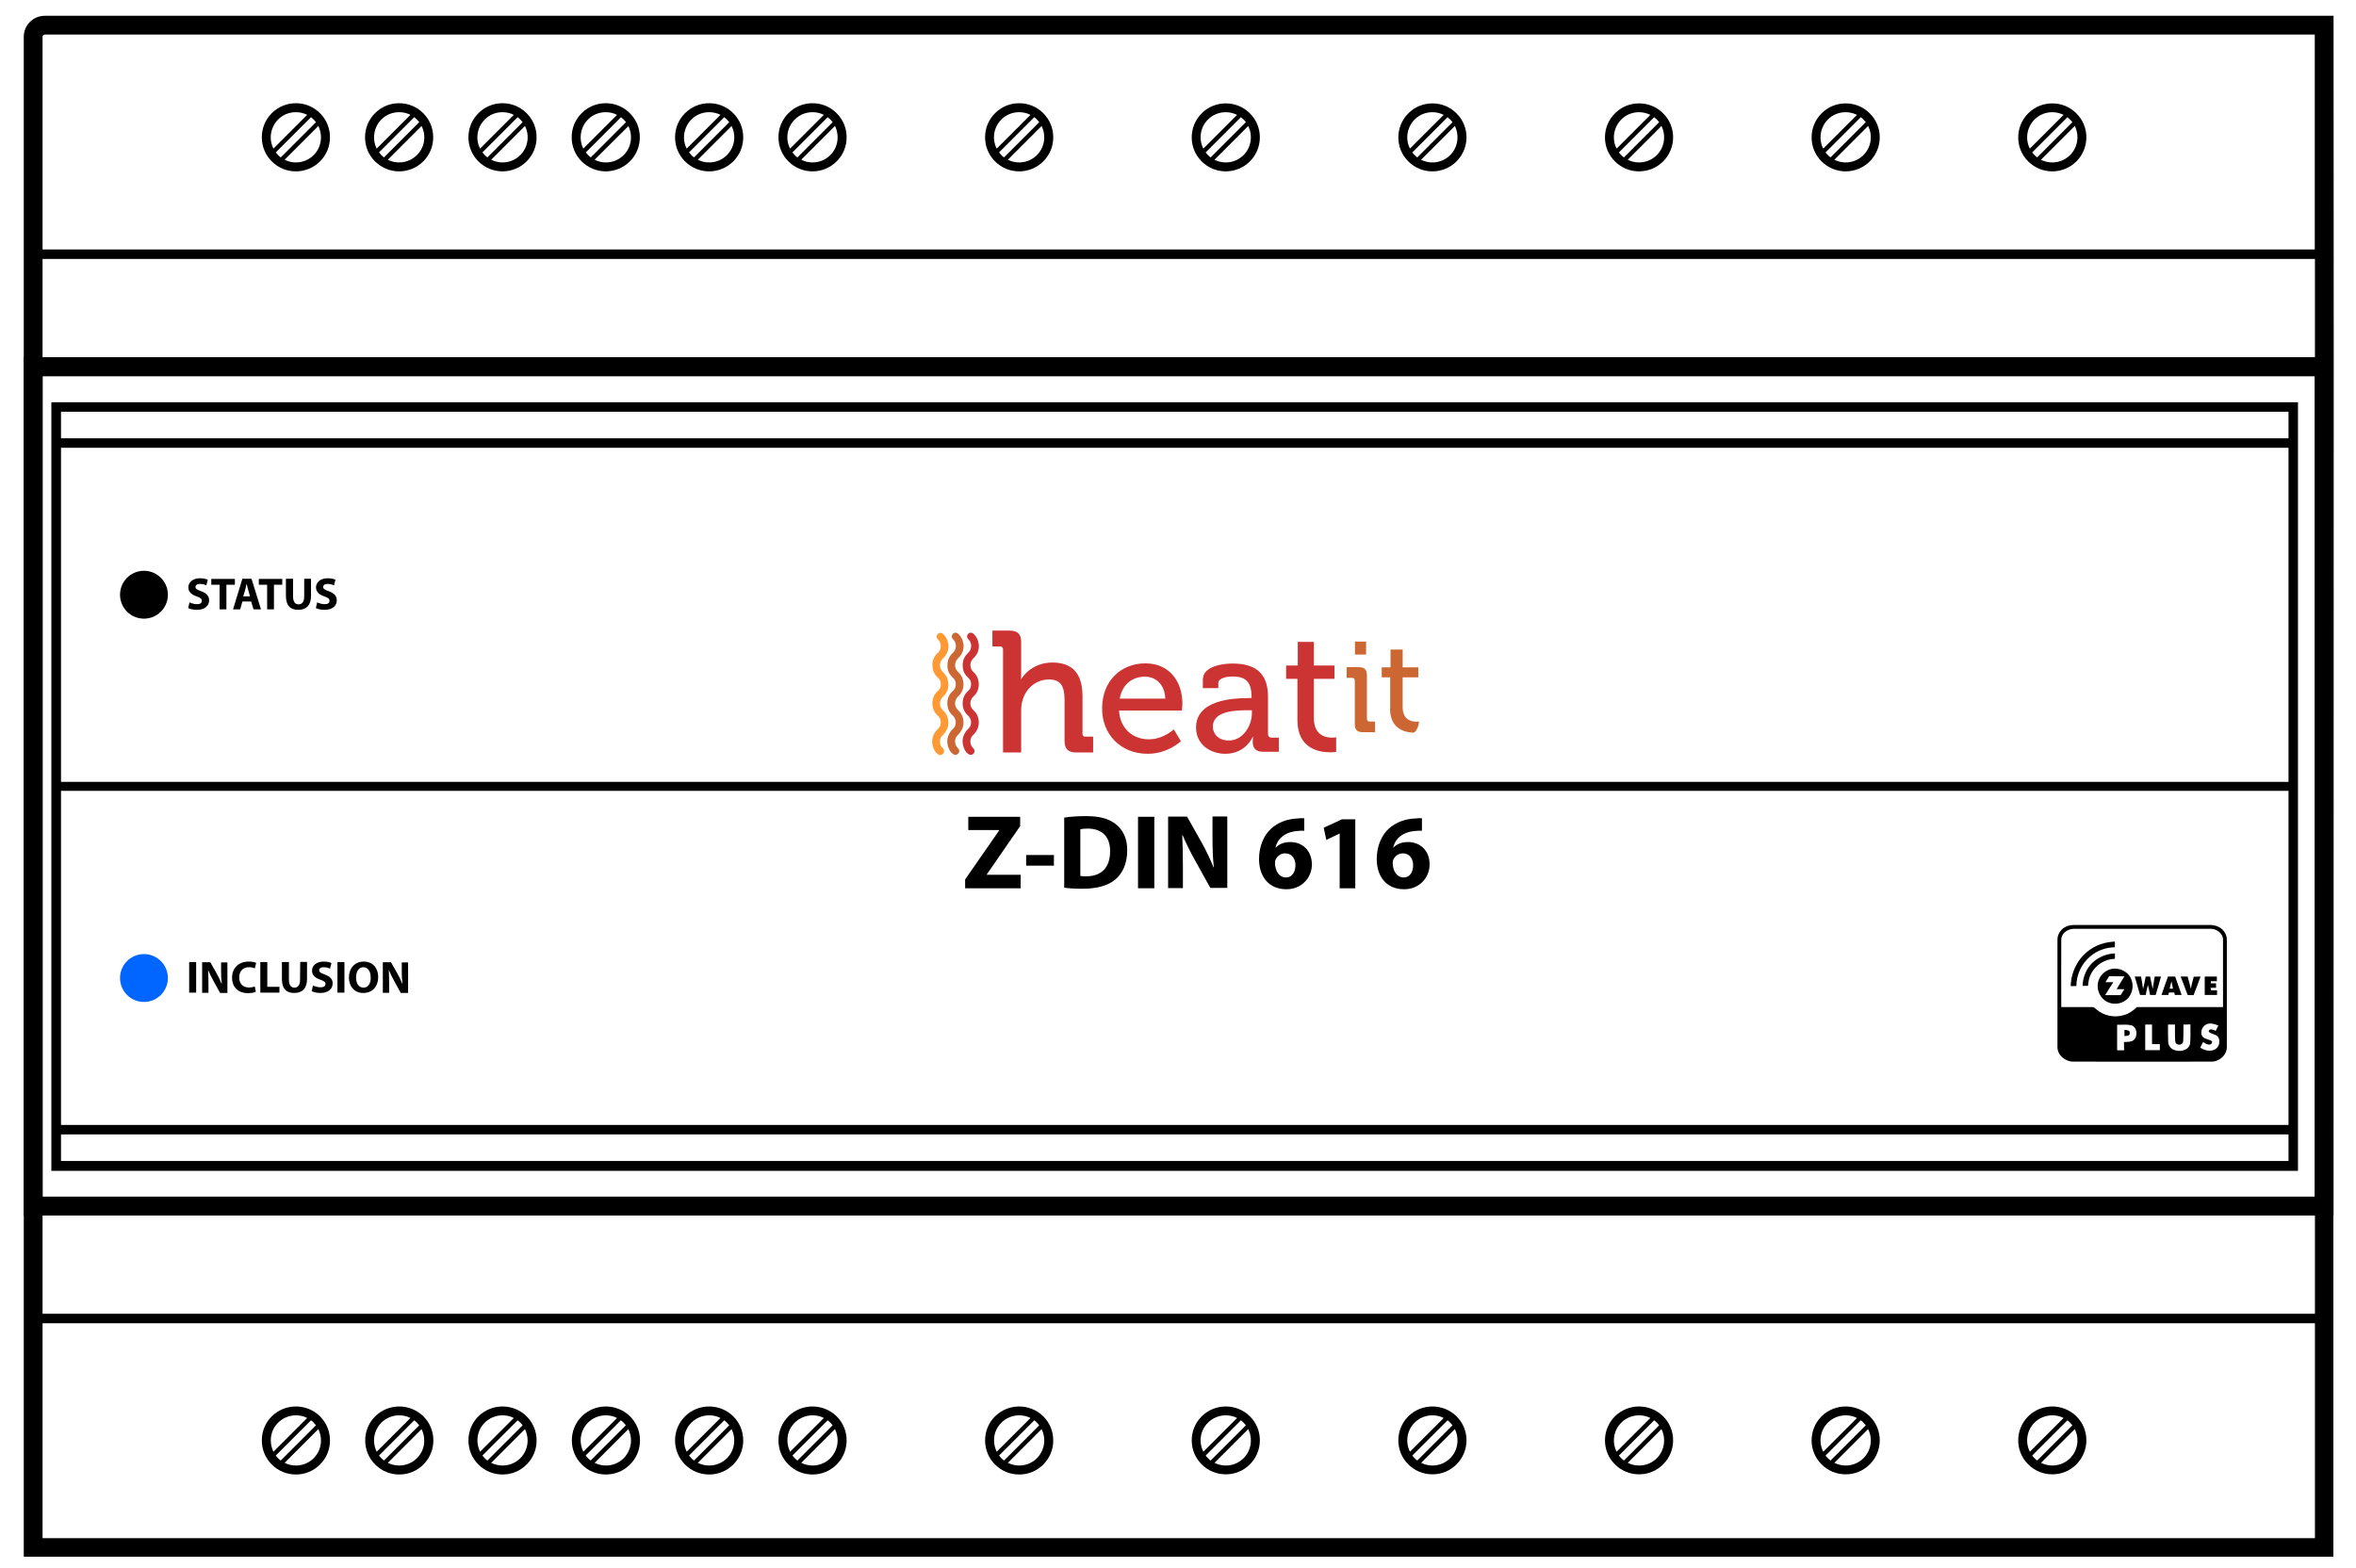 <?xml version="1.0" encoding="utf-8"?>
<!-- Generator: Adobe Illustrator 21.1.0, SVG Export Plug-In . SVG Version: 6.00 Build 0)  -->
<svg version="1.1" id="Layer_1" xmlns="http://www.w3.org/2000/svg" xmlns:xlink="http://www.w3.org/1999/xlink" x="0px" y="0px"
	 viewBox="0 0 1417.3 943.1" style="enable-background:new 0 0 1417.3 943.1;" xml:space="preserve">
<style type="text/css">
	.st0{fill:#0066FF;}
	.st1{fill:#CC3333;stroke:#CC3333;stroke-miterlimit:10;}
	.st2{fill:#CC3333;}
	.st3{fill:#CC6633;}
	.st4{fill:#FF9933;}
</style>
<path d="M1403.9,214.9L1403.9,214.9l-0.1-205.4H26.9c-7,0-12.6,5.7-12.6,12.6v192.7h-0.1v516.5h0.1v205.3h1389.4V731.3h0.1
	L1403.9,214.9L1403.9,214.9z M25.6,214.9v-59.1h1367v59.1H25.6z M1392.4,226.4v493.5H25.7V226.4H1392.4z M25.6,731.3h1367v59.1H25.6
	V731.3z M26.9,20.8h1365.6v129.3H25.6v-128C25.6,21.4,26.2,20.8,26.9,20.8z M25.6,925.4V796.1h1367v129.3L25.6,925.4L25.6,925.4z"/>
<path d="M1382.4,682.5V263.7V242H30.9v21.8v418.8v21.8h1351.5V682.5z M1376.7,470.4H36.7v-201h1340V470.4z M36.7,475.8h1340v201
	H36.7V475.8z M36.7,247.7h1340v16H36.7V247.7z M36.7,698.5v-16h1340v16H36.7z"/>
<polygon points="593.6,526.1 613.7,497 613.7,491.4 582.5,491.4 582.5,499.4 601,499.4 601,499.7 580.6,529.1 580.6,534.4 
	614,534.4 614,526.3 593.6,526.3 "/>
<rect x="617.3" y="514.4" width="16.7" height="6.4"/>
<path d="M670.9,495.6c-4.1-3.1-9.4-4.6-17.6-4.6c-4.9,0-9.6,0.3-13.1,0.9v42.2c2.4,0.3,6,0.6,11,0.6c8.4,0,15.3-1.8,19.8-5.6
	c4.1-3.5,7.1-9.2,7.1-17.4C678.2,504.3,675.4,499,670.9,495.6z M653.3,527.2c-1.2,0-2.6,0-3.4-0.2v-28.1c0.8-0.2,2.2-0.4,4.4-0.4
	c8.4,0,13.6,4.7,13.5,13.7C667.8,522.4,662.1,527.3,653.3,527.2z"/>
<rect x="684.6" y="491.4" width="9.8" height="43"/>
<path d="M729.4,503.9c0,6.4,0.2,12.3,0.8,17.9H730c-1.9-4.8-4.5-10.2-7-14.7l-8.9-15.8h-11.4v43h8.9v-13c0-7-0.1-13.1-0.4-18.8
	l0.2-0.1c2.1,5,4.9,10.6,7.5,15.2l9.2,16.6h10.2v-43h-8.9L729.4,503.9L729.4,503.9z"/>
<path d="M776.3,506.6c-3.9,0-6.8,1.2-8.8,3.3h-0.2c1.1-4.8,4.9-9.3,13.5-10c1.5-0.1,2.7-0.2,3.8-0.1v-7.5c-1-0.1-2.1-0.1-3.9,0.1
	c-6.5,0.3-11.9,2.4-16,6.1c-4.5,4.1-7.3,10.7-7.3,18.4c0,9.9,5.4,18.1,16.5,18.1c9,0,15.3-6.8,15.3-15
	C789.1,511.5,783.3,506.6,776.3,506.6z M773.7,527.9c-4.4,0-6.5-4-6.7-8.4c0-1.1,0.1-1.9,0.4-2.4c1-2.1,3.1-3.7,5.7-3.7
	c4.1,0,6.2,3.3,6.2,7.1C779.3,524.8,777.1,527.9,773.7,527.9z"/>
<polygon points="796.3,498 797.9,505.3 805.8,501.5 805.9,501.5 805.9,534.4 815.3,534.4 815.3,492.9 807.3,492.9 "/>
<path d="M847.1,506.6c-3.9,0-6.8,1.2-8.8,3.3h-0.2c1.1-4.8,4.9-9.3,13.5-10c1.5-0.1,2.7-0.2,3.8-0.1v-7.5c-1-0.1-2.1-0.1-3.9,0.1
	c-6.5,0.3-11.9,2.4-16,6.1c-4.5,4.1-7.3,10.7-7.3,18.4c0,9.9,5.4,18.1,16.5,18.1c9,0,15.3-6.8,15.3-15
	C860,511.5,854.1,506.6,847.1,506.6z M844.5,527.9c-4.4,0-6.5-4-6.7-8.4c0-1.1,0.1-1.9,0.4-2.4c1-2.1,3.1-3.7,5.7-3.7
	c4.1,0,6.2,3.3,6.2,7.1C850.1,524.8,848,527.9,844.5,527.9z"/>
<rect x="113.8" y="578.8" width="4.2" height="18.4"/>
<path d="M133,584.2c0,2.8,0.1,5.2,0.4,7.7h-0.1c-0.8-2.1-1.9-4.4-3-6.3l-3.8-6.7h-4.9v18.4h3.8v-5.5c0-3-0.1-5.6-0.2-8h0.1
	c0.9,2.2,2.1,4.5,3.2,6.5l3.9,7.1h4.4V579H133V584.2z"/>
<path d="M149.8,581.9c1.5,0,2.6,0.3,3.5,0.7l0.8-3.3c-0.7-0.4-2.4-0.8-4.5-0.8c-5.6,0-10,3.5-10,9.8c0,5.2,3.3,9.2,9.6,9.2
	c2.2,0,4-0.4,4.7-0.8l-0.6-3.2c-0.8,0.3-2.2,0.6-3.5,0.6c-3.7,0-5.9-2.3-5.9-6C143.9,583.9,146.5,581.9,149.8,581.9z"/>
<polygon points="160.8,578.8 156.6,578.8 156.6,597.2 168.1,597.2 168.1,593.7 160.8,593.7 "/>
<path d="M180.5,589.4c0,3.2-1.2,4.8-3.4,4.8c-2.1,0-3.3-1.6-3.3-4.8v-10.6h-4.2V589c0,5.9,2.7,8.4,7.4,8.4c4.8,0,7.7-2.7,7.7-8.4
	v-10.3h-4.1L180.5,589.4L180.5,589.4z"/>
<path d="M195.4,586.3c-2.4-0.9-3.4-1.4-3.4-2.6c0-1,0.9-1.8,2.7-1.8s3.1,0.5,3.8,0.9l0.9-3.4c-1.1-0.5-2.6-0.9-4.7-0.9
	c-4.3,0-7,2.4-7,5.5c0,2.7,2,4.4,5,5.4c2.2,0.8,3.1,1.4,3.1,2.6c0,1.2-1,2-2.9,2c-1.8,0-3.5-0.6-4.6-1.1l-0.8,3.4
	c1,0.6,3.1,1.1,5.2,1.1c5,0,7.4-2.6,7.4-5.7C200.2,589.1,198.6,587.5,195.4,586.3z"/>
<rect x="203" y="578.8" width="4.2" height="18.4"/>
<path d="M218.8,578.5c-5.4,0-8.9,4.1-8.9,9.6c0,5.2,3.2,9.3,8.6,9.3c5.4,0,9-3.7,9-9.7C227.5,582.7,224.5,578.5,218.8,578.5z
	 M218.7,594.2c-2.8,0-4.5-2.5-4.5-6.1s1.6-6.2,4.4-6.2c2.9,0,4.4,2.8,4.4,6.1C223.2,591.5,221.5,594.2,218.7,594.2z"/>
<path d="M241.7,584.2c0,2.8,0.1,5.2,0.4,7.7H242c-0.8-2.1-1.9-4.4-3-6.3l-3.8-6.7h-4.9v18.4h3.8v-5.5c0-3-0.1-5.6-0.2-8h0.1
	c0.9,2.2,2.1,4.5,3.2,6.5l3.9,7.1h4.4V579h-3.8V584.2L241.7,584.2z"/>
<path d="M118.6,363.5c-1.8,0-3.5-0.6-4.6-1.1l-0.8,3.4c1,0.6,3.1,1.1,5.2,1.1c5,0,7.4-2.6,7.4-5.7c0-2.6-1.5-4.3-4.8-5.5
	c-2.4-0.9-3.4-1.4-3.4-2.6c0-1,0.9-1.8,2.7-1.8c1.8,0,3.1,0.5,3.8,0.9l0.9-3.4c-1.1-0.5-2.6-0.9-4.7-0.9c-4.3,0-7,2.4-7,5.5
	c0,2.7,2,4.4,5,5.4c2.2,0.8,3.1,1.4,3.1,2.6C121.5,362.7,120.5,363.5,118.6,363.5z"/>
<polygon points="132.1,366.6 136.2,366.6 136.2,351.8 141.3,351.8 141.3,348.3 127.1,348.3 127.1,351.8 132.1,351.8 "/>
<path d="M144.5,366.6l1.3-4.7h5.3l1.4,4.7h4.5l-5.7-18.4h-5.5l-5.6,18.4H144.5z M147.5,354.9c0.3-1.1,0.6-2.5,0.8-3.5h0.1
	c0.3,1.1,0.6,2.5,0.9,3.5l1.1,3.9h-4.1L147.5,354.9z"/>
<polygon points="160.7,366.6 164.8,366.6 164.8,351.8 169.8,351.8 169.8,348.3 155.7,348.3 155.7,351.8 160.7,351.8 "/>
<path d="M179.4,366.9c4.8,0,7.7-2.7,7.7-8.4v-10.3H183v10.6c0,3.2-1.2,4.8-3.4,4.8c-2.1,0-3.3-1.6-3.3-4.8v-10.6H172v10.2
	C172,364.4,174.7,366.9,179.4,366.9z"/>
<path d="M195.4,363.5c-1.8,0-3.5-0.6-4.6-1.1l-0.8,3.4c1,0.6,3.1,1.1,5.2,1.1c5,0,7.4-2.6,7.4-5.7c0-2.6-1.5-4.3-4.8-5.5
	c-2.4-0.9-3.4-1.4-3.4-2.6c0-1,0.9-1.8,2.7-1.8s3.1,0.5,3.8,0.9l0.9-3.4c-1.1-0.5-2.6-0.9-4.7-0.9c-4.3,0-7,2.4-7,5.5
	c0,2.7,2,4.4,5,5.4c2.2,0.8,3.1,1.4,3.1,2.6C198.3,362.7,197.3,363.5,195.4,363.5z"/>
<circle cx="86.6" cy="357.8" r="14.4"/>
<circle class="st0" cx="86.6" cy="588.4" r="14.4"/>
<path d="M1334.8,557.7c-2.1-1.1-4.5-1.3-6.8-1.2c-25.7,0-51.4,0-77.1,0c-2,0.1-4.1-0.2-6,0.3c-4.1,0.8-7.4,4.6-7.2,8.8
	c0,21.4,0,42.8,0,64.2c-0.1,5.2,5,9.1,9.9,8.9c27.6,0,55.1,0.1,82.7,0c4.7,0.1,9.4-3.9,9.3-8.9c0-21.4,0-42.9,0-64.3
	C1339.7,562.3,1337.7,559.2,1334.8,557.7z M1283.5,625.8c-1.6,1.2-3.9,1-5.8,1.1c0,1.7,0.1,3.4,0.1,5c-1.5,0-2.8,0-4.2,0
	c0-5.1,0-10.3,0-15.4c2.8,0.1,5.7-0.3,8.4,0.3C1285.7,617.8,1286.3,623.4,1283.5,625.8z M1299.3,631.8c-2.9,0-5.9,0-8.8,0
	c0-5.1,0-10.3,0-15.4c1.3,0,2.7,0,4.1,0c0,4,0,7.9,0,11.8c1.6,0,3.1,0,4.7,0C1299.3,629.4,1299.3,630.7,1299.3,631.8z M1317.5,627.9
	c-0.9,4.2-6.3,5.2-9.8,3.7c-2.1-0.8-3.4-2.9-3.4-5.1c-0.1-3.4-0.1-6.8-0.1-10.1c1.4,0,2.8,0,4.2,0c0.1,3.4-0.2,6.8,0.2,10.2
	c0.2,2.6,4.5,2.5,4.7,0c0.3-3.4,0.1-6.8,0.2-10.2c1.4,0,2.8,0,4.2-0.1C1317.6,620.2,1317.9,624.1,1317.5,627.9z M1332.3,631.4
	c-2.8,1.5-6.1,0.5-8.7-1.1c0.6-1.2,1.2-2.3,1.7-3.4c1.3,0.8,2.6,1.8,4.2,1.5c0.9-0.2,1.5-1.1,1.1-2c-1.8-1.2-4.2-1.1-5.6-2.8
	c-2-2.7,0.1-7.1,3.4-7.7c2.1-0.4,4.2,0.3,6.1,1.1c-0.6,1.1-1.1,2.2-1.6,3.2c-1.2-0.7-4.2-1.8-4.2,0.5c1.5,1.6,4.2,1.3,5.6,3.1
	C1336,626.4,1334.9,630.2,1332.3,631.4z M1337.3,605.9c-17.3,0-34.6,0-51.8,0c-2.2,2.1-4.8,4-7.8,4.8c-5.7,1.8-12.3,0.4-16.8-3.6
	c-0.7-0.5-1.2-1.3-2.1-1.2c-6.3,0-12.5,0-18.8,0c0-13.6-0.1-27.2,0-40.8c0.2-4,4.4-6.5,8.1-6.3c27.1,0,54.3,0,81.5,0
	c3.7-0.2,7.9,2.8,7.7,6.8C1337.3,579.1,1337.3,592.5,1337.3,605.9z"/>
<path d="M1257.3,575.5c4.1-3.6,9.5-5.5,14.9-5.6c0-1.2,0.1-2.3,0.1-3.4c-5.1,0.2-10.3,1.6-14.5,4.5c-7.4,4.8-12,13.5-12.1,22.3
	c1.1,0,2.2-0.1,3.4-0.1C1249.1,586.4,1252.2,579.8,1257.3,575.5z"/>
<path d="M1272.3,573.6c-4.8,0.2-9.7,2-13.2,5.3c-4,3.6-6.1,8.9-6.3,14.2c1.1,0,2.2,0,3.3,0c0.2-2.4,0.6-4.9,1.7-7
	c2.6-5.4,8.4-9.2,14.4-9.2C1272.3,575.9,1272.3,574.8,1272.3,573.6z"/>
<path d="M1269,583.3c-3.5,1.2-6.3,4.4-6.9,7.9c-1,4.6,1.5,9.6,5.6,11.6c3.6,1.8,8.2,1.3,11.3-1.2c3.6-2.8,4.9-8.2,3.1-12.5
	C1280.2,584.2,1274,581.5,1269,583.3z M1278,595.1c-0.8,1.2-1.5,2.4-2.3,3.6c-3.1,0-6.3,0-9.3,0c1.6-2.6,3.2-5.2,4.9-7.8
	c-1.6,0-3.1,0-4.7,0c0.7-1.2,1.5-2.4,2.2-3.6c3,0,6.1,0.1,9.2,0.1c-1.6,2.6-3.2,5.1-4.7,7.7C1274.8,595.1,1276.4,595.1,1278,595.1z"
	/>
<path d="M1295,595c-0.6-2.5-1-5-1.6-7.5c-0.9,0-1.8,0-2.6,0c-0.6,2.5-0.9,5.1-1.6,7.5c-0.4-2.5-0.7-5-1.2-7.5c-1.3,0-2.6,0-3.8,0
	c1.1,3.7,2.1,7.4,3.2,11.1c1.1,0,2.2,0,3.4,0c0.4-2,0.8-4,1.3-6c0.6,2,0.9,4,1.3,6c1.1,0,2.3,0,3.4,0c1.1-3.7,2.2-7.4,3.2-11.1
	c-1.3,0-2.5,0-3.8,0C1295.8,590,1295.4,592.5,1295,595z"/>
<path d="M1304.2,587.5c-1.3,3.7-2.7,7.4-3.9,11.1c1.3,0,2.7,0,4.1,0c0.1-0.3,0.2-1.1,0.3-1.4c1.1-0.1,2.2-0.1,3.3-0.1
	c0.1,0.4,0.2,1.1,0.3,1.5c1.3,0,2.7,0,4.1,0c-1.3-3.7-2.6-7.4-3.9-11.1C1307,587.5,1305.7,587.5,1304.2,587.5z M1305.2,594.8
	c0.3-1.5,0.7-3,1.1-4.4c0.3,1.5,0.6,3,0.9,4.4C1306.5,594.8,1305.9,594.8,1305.2,594.8z"/>
<path d="M1317.9,594.8c-0.5-2.5-1.2-4.9-1.9-7.3c-1.4,0-2.8,0-4.2,0c1.5,3.7,2.8,7.4,4.2,11.1c1.2,0.1,2.4,0.1,3.6,0.1
	c1.5-3.7,2.8-7.4,4.2-11.2c-1.3,0.1-2.7,0.1-4.1,0.1C1319.1,590,1318.4,592.4,1317.9,594.8z"/>
<path d="M1329.9,594.3c1.1,0,2.1,0,3.2,0c0-0.9,0-1.8,0-2.7c-1.1,0-2.2,0-3.2,0c0.1-0.3,0.1-0.9,0.1-1.3c1.2,0,2.4,0,3.6,0
	c0-0.9,0-1.9,0-2.8c-2.5,0-4.9,0-7.3,0c0,3.7,0,7.4,0,11.1c2.5,0,4.9,0,7.4,0c0-0.9,0-1.8,0-2.8c-1.2,0-2.4,0-3.6,0
	C1329.9,595.4,1329.9,594.6,1329.9,594.3z"/>
<path d="M1278,619.6c0,1.2,0,2.5,0,3.7c1.2-0.1,3.4,0.1,3.2-1.8C1281.4,619.6,1279.2,619.8,1278,619.6z"/>
<path d="M163.5,852.1c-3.9,3.9-6,9-6,14.5s2.1,10.6,6,14.5s9,6,14.5,6s10.6-2.1,14.5-6s6-9,6-14.5s-2.1-10.6-6-14.5
	C184.5,844.2,171.5,844.2,163.5,852.1z M167.3,877.3c-0.5-0.5-0.9-1-1.4-1.6l21.2-21.2c0.6,0.4,1.1,0.9,1.6,1.4s0.9,1,1.4,1.6
	l-21.2,21.2C168.3,878.3,167.8,877.8,167.3,877.3z M167.3,855.9c3-2.9,6.8-4.4,10.7-4.4c2.3,0,4.7,0.5,6.8,1.6l-20.3,20.3
	c-1-2.1-1.6-4.4-1.6-6.8C162.9,862.6,164.4,858.8,167.3,855.9z M188.7,877.3c-2.9,2.9-6.7,4.4-10.7,4.4c-2.4,0-4.7-0.6-6.8-1.6
	l20.3-20.3c1,2.1,1.6,4.4,1.6,6.8C193.1,870.6,191.6,874.4,188.7,877.3z"/>
<path d="M178,103.1c5.2,0,10.5-2,14.5-6c3.9-3.9,6-9,6-14.5s-2.1-10.6-6-14.5s-9-6-14.5-6s-10.6,2.1-14.5,6s-6,9-6,14.5
	s2.1,10.6,6,14.5C167.5,101.1,172.7,103.1,178,103.1z M188.7,71.9c0.5,0.5,0.9,1,1.4,1.6l-21.2,21.2c-0.6-0.4-1.1-0.9-1.6-1.4
	s-0.9-1-1.4-1.6l21.2-21.2C187.6,71,188.2,71.4,188.7,71.9z M188.7,93.3c-4.7,4.7-11.8,5.7-17.5,2.8l20.3-20.3
	C194.3,81.5,193.4,88.6,188.7,93.3z M167.3,71.9c3-3,6.8-4.4,10.7-4.4c2.3,0,4.7,0.5,6.8,1.6l-20.3,20.3
	C161.6,83.8,162.6,76.7,167.3,71.9z"/>
<path d="M225.7,852.1c-3.9,3.9-6,9-6,14.5s2.1,10.6,6,14.5s9,6,14.5,6s10.6-2.1,14.5-6c3.9-3.9,6-9,6-14.5s-2.1-10.6-6-14.5
	C246.6,844.2,233.7,844.2,225.7,852.1z M229.4,877.3c-0.5-0.5-0.9-1-1.4-1.6l21.2-21.2c0.6,0.4,1.1,0.9,1.6,1.4s0.9,1,1.4,1.6
	L231,878.7C230.5,878.3,229.9,877.8,229.4,877.3z M229.4,855.9c3-2.9,6.8-4.4,10.7-4.4c2.3,0,4.7,0.5,6.8,1.6l-20.3,20.3
	c-1-2.1-1.6-4.4-1.6-6.8C225,862.6,226.6,858.8,229.4,855.9z M250.8,877.3c-2.9,2.9-6.7,4.4-10.7,4.4c-2.4,0-4.7-0.6-6.8-1.6
	l20.3-20.3c1,2.1,1.6,4.4,1.6,6.8C255.3,870.6,253.7,874.4,250.8,877.3z"/>
<path d="M240.1,103.1c5.2,0,10.5-2,14.5-6c3.9-3.9,6-9,6-14.5s-2.1-10.6-6-14.5s-9-6-14.5-6s-10.6,2.1-14.5,6s-6,9-6,14.5
	s2.1,10.6,6,14.5C229.7,101.1,234.9,103.1,240.1,103.1z M250.8,71.9c0.5,0.5,0.9,1,1.4,1.6L231,94.7c-0.6-0.4-1.1-0.9-1.6-1.4
	s-0.9-1-1.4-1.6l21.2-21.2C249.8,71,250.3,71.4,250.8,71.9z M250.8,93.3c-4.7,4.7-11.8,5.7-17.5,2.8l20.3-20.3
	C256.5,81.5,255.6,88.6,250.8,93.3z M229.4,71.9c3-3,6.8-4.4,10.7-4.4c2.3,0,4.7,0.5,6.8,1.6l-20.3,20.3
	C223.8,83.8,224.7,76.7,229.4,71.9z"/>
<path d="M287.8,852.1c-3.9,3.9-6,9-6,14.5s2.1,10.6,6,14.5s9,6,14.5,6s10.6-2.1,14.5-6s6-9,6-14.5s-2.1-10.6-6-14.5
	C308.8,844.2,295.8,844.2,287.8,852.1z M291.6,877.3c-0.5-0.5-0.9-1-1.4-1.6l21.2-21.2c0.6,0.4,1.1,0.9,1.6,1.4s0.9,1,1.4,1.6
	l-21.2,21.2C292.6,878.3,292.1,877.8,291.6,877.3z M291.6,855.9c3-2.9,6.8-4.4,10.7-4.4c2.3,0,4.7,0.5,6.8,1.6l-20.3,20.3
	c-1-2.1-1.6-4.4-1.6-6.8C287.2,862.6,288.7,858.8,291.6,855.9z M313,877.3c-2.9,2.9-6.7,4.4-10.7,4.4c-2.4,0-4.7-0.6-6.8-1.6
	l20.3-20.3c1,2.1,1.6,4.4,1.6,6.8C317.4,870.6,315.9,874.4,313,877.3z"/>
<path d="M302.3,103.1c5.2,0,10.5-2,14.5-6c3.9-3.9,6-9,6-14.5s-2.1-10.6-6-14.5s-9-6-14.5-6s-10.6,2.1-14.5,6s-6,9-6,14.5
	s2.1,10.6,6,14.5C291.8,101.1,297.1,103.1,302.3,103.1z M313,71.9c0.5,0.5,0.9,1,1.4,1.6l-21.2,21.2c-0.6-0.4-1.1-0.9-1.6-1.4
	s-0.9-1-1.4-1.6l21.2-21.2C312,71,312.5,71.4,313,71.9z M313,93.3c-4.7,4.7-11.8,5.7-17.5,2.8l20.3-20.3
	C318.7,81.5,317.7,88.6,313,93.3z M291.6,71.9c3-3,6.8-4.4,10.7-4.4c2.3,0,4.7,0.5,6.8,1.6l-20.3,20.3
	C285.9,83.8,286.9,76.7,291.6,71.9z"/>
<path d="M350,852.1c-3.9,3.9-6,9-6,14.5s2.1,10.6,6,14.5s9,6,14.5,6s10.6-2.1,14.5-6s6-9,6-14.5s-2.1-10.6-6-14.5
	C370.9,844.2,358,844.2,350,852.1z M353.7,877.3c-0.5-0.5-0.9-1-1.4-1.6l21.2-21.2c0.6,0.4,1.1,0.9,1.6,1.4s0.9,1,1.4,1.6
	l-21.2,21.2C354.8,878.3,354.2,877.8,353.7,877.3z M353.7,855.9c3-2.9,6.8-4.4,10.7-4.4c2.3,0,4.7,0.5,6.8,1.6l-20.3,20.3
	c-1-2.1-1.6-4.4-1.6-6.8C349.3,862.6,350.9,858.8,353.7,855.9z M375.2,877.3c-2.9,2.9-6.7,4.4-10.7,4.4c-2.4,0-4.7-0.6-6.8-1.6
	l20.3-20.3c1,2.1,1.6,4.4,1.6,6.8C379.6,870.6,378,874.4,375.2,877.3z"/>
<path d="M364.4,103.1c5.2,0,10.5-2,14.5-6c3.9-3.9,6-9,6-14.5s-2.1-10.6-6-14.5s-9-6-14.5-6s-10.6,2.1-14.5,6s-6,9-6,14.5
	s2.1,10.6,6,14.5C354,101.1,359.2,103.1,364.4,103.1z M375.2,71.9c0.5,0.5,0.9,1,1.4,1.6l-21.2,21.2c-0.6-0.4-1.1-0.9-1.6-1.4
	s-0.9-1-1.4-1.6l21.2-21.2C374.1,71,374.6,71.4,375.2,71.9z M375.2,93.3c-4.7,4.7-11.8,5.7-17.5,2.8L378,75.9
	C380.8,81.5,379.9,88.6,375.2,93.3z M353.7,71.9c3-3,6.8-4.4,10.7-4.4c2.3,0,4.7,0.5,6.8,1.6l-20.3,20.3
	C348.1,83.8,349,76.7,353.7,71.9z"/>
<path d="M412.1,852.1c-3.9,3.9-6,9-6,14.5s2.1,10.6,6,14.5s9,6,14.5,6s10.6-2.1,14.5-6s6-9,6-14.5s-2.1-10.6-6-14.5
	C433.1,844.2,420.1,844.2,412.1,852.1z M415.9,877.3c-0.5-0.5-0.9-1-1.4-1.6l21.2-21.2c0.6,0.4,1.1,0.9,1.6,1.4s0.9,1,1.4,1.6
	l-21.2,21.2C416.9,878.3,416.4,877.8,415.9,877.3z M415.9,855.9c3-2.9,6.8-4.4,10.7-4.4c2.3,0,4.7,0.5,6.8,1.6l-20.3,20.3
	c-1-2.1-1.6-4.4-1.6-6.8C411.5,862.6,413,858.8,415.9,855.9z M437.3,877.3c-2.9,2.9-6.7,4.4-10.7,4.4c-2.4,0-4.7-0.6-6.8-1.6
	l20.3-20.3c1,2.1,1.6,4.4,1.6,6.8C441.7,870.6,440.2,874.4,437.3,877.3z"/>
<path d="M426.6,103.1c5.2,0,10.5-2,14.5-6c3.9-3.9,6-9,6-14.5s-2.1-10.6-6-14.5s-9-6-14.5-6s-10.6,2.1-14.5,6s-6,9-6,14.5
	s2.1,10.6,6,14.5C416.1,101.1,421.4,103.1,426.6,103.1z M437.3,71.9c0.5,0.5,0.9,1,1.4,1.6l-21.2,21.2c-0.6-0.4-1.1-0.9-1.6-1.4
	s-0.9-1-1.4-1.6l21.2-21.2C436.3,71,436.8,71.4,437.3,71.9z M437.3,93.3c-4.7,4.7-11.8,5.7-17.5,2.8l20.3-20.3
	C443,81.5,442,88.6,437.3,93.3z M415.9,71.9c3-3,6.8-4.4,10.7-4.4c2.3,0,4.7,0.5,6.8,1.6l-20.3,20.3
	C410.2,83.8,411.2,76.7,415.9,71.9z"/>
<path d="M474.3,852.1c-3.9,3.9-6,9-6,14.5s2.1,10.6,6,14.5s9,6,14.5,6s10.6-2.1,14.5-6s6-9,6-14.5s-2.1-10.6-6-14.5
	C495.2,844.2,482.3,844.2,474.3,852.1z M478.1,877.3c-0.5-0.5-0.9-1-1.4-1.6l21.2-21.2c0.6,0.4,1.1,0.9,1.6,1.4s0.9,1,1.4,1.6
	l-21.2,21.2C479.1,878.3,478.6,877.8,478.1,877.3z M478.1,855.9c3-2.9,6.8-4.4,10.7-4.4c2.3,0,4.7,0.5,6.8,1.6l-20.3,20.3
	c-1-2.1-1.6-4.4-1.6-6.8C473.6,862.6,475.2,858.8,478.1,855.9z M499.5,877.3c-2.9,2.9-6.7,4.4-10.7,4.4c-2.4,0-4.7-0.6-6.8-1.6
	l20.3-20.3c1,2.1,1.6,4.4,1.6,6.8C503.9,870.6,502.3,874.4,499.5,877.3z"/>
<path d="M488.8,103.1c5.2,0,10.5-2,14.5-6c3.9-3.9,6-9,6-14.5s-2.1-10.6-6-14.5s-9-6-14.5-6s-10.6,2.1-14.5,6s-6,9-6,14.5
	s2.1,10.6,6,14.5C478.3,101.1,483.5,103.1,488.8,103.1z M499.5,71.9c0.5,0.5,0.9,1,1.4,1.6l-21.2,21.2c-0.6-0.4-1.1-0.9-1.6-1.4
	s-0.9-1-1.4-1.6l21.2-21.2C498.4,71,499,71.4,499.5,71.9z M499.5,93.3c-4.7,4.7-11.8,5.7-17.5,2.8l20.3-20.3
	C505.1,81.5,504.2,88.6,499.5,93.3z M478.1,71.9c3-3,6.8-4.4,10.7-4.4c2.3,0,4.7,0.5,6.8,1.6l-20.3,20.3
	C472.4,83.8,473.3,76.7,478.1,71.9z"/>
<path d="M598.6,852.1c-3.9,3.9-6,9-6,14.5s2.1,10.6,6,14.5s9,6,14.5,6s10.6-2.1,14.5-6s6-9,6-14.5s-2.1-10.6-6-14.5
	C619.6,844.2,606.6,844.2,598.6,852.1z M602.4,877.3c-0.5-0.5-0.9-1-1.4-1.6l21.2-21.2c0.6,0.4,1.1,0.9,1.6,1.4s0.9,1,1.4,1.6
	L604,878.7C603.4,878.3,602.9,877.8,602.4,877.3z M602.4,855.9c3-2.9,6.8-4.4,10.7-4.4c2.3,0,4.7,0.5,6.8,1.6l-20.3,20.3
	c-1-2.1-1.6-4.4-1.6-6.8C597.9,862.6,599.5,858.8,602.4,855.9z M623.8,877.3c-2.9,2.9-6.7,4.4-10.7,4.4c-2.4,0-4.7-0.6-6.8-1.6
	l20.3-20.3c1,2.1,1.6,4.4,1.6,6.8C628.2,870.6,626.6,874.4,623.8,877.3z"/>
<path d="M613.1,103.1c5.2,0,10.5-2,14.5-6c3.9-3.9,6-9,6-14.5s-2.1-10.6-6-14.5s-9-6-14.5-6s-10.6,2.1-14.5,6s-6,9-6,14.5
	s2.1,10.6,6,14.5C602.6,101.1,607.8,103.1,613.1,103.1z M623.8,71.9c0.5,0.5,0.9,1,1.4,1.6L604,94.7c-0.6-0.4-1.1-0.9-1.6-1.4
	s-0.9-1-1.4-1.6l21.2-21.2C622.7,71,623.3,71.4,623.8,71.9z M623.8,93.3c-4.7,4.7-11.8,5.7-17.5,2.8l20.3-20.3
	C629.4,81.5,628.5,88.6,623.8,93.3z M602.4,71.9c3-3,6.8-4.4,10.7-4.4c2.3,0,4.7,0.5,6.8,1.6l-20.3,20.3
	C596.7,83.8,597.6,76.7,602.4,71.9z"/>
<path d="M722.9,852.1c-8,8-8,21,0,28.9c3.9,3.9,9,6,14.5,6s10.6-2.1,14.5-6c8-8,8-21,0-28.9C743.9,844.2,730.9,844.2,722.9,852.1z
	 M726.7,877.3c-0.5-0.5-1-1-1.4-1.6l21.2-21.2c0.6,0.4,1.1,0.9,1.6,1.4s0.9,1,1.4,1.6l-21.2,21.2
	C727.7,878.3,727.2,877.8,726.7,877.3z M726.7,855.9c2.9-2.9,6.8-4.4,10.7-4.4c2.3,0,4.7,0.5,6.8,1.6l-20.3,20.3
	C721,867.7,721.9,860.6,726.7,855.9z M748.1,877.3c-2.9,2.9-6.7,4.4-10.7,4.4c-2.4,0-4.7-0.6-6.8-1.6l20.3-20.3
	C753.7,865.5,752.8,872.6,748.1,877.3z"/>
<path d="M737.4,103.1c5.2,0,10.5-2,14.5-6c8-8,8-21,0-28.9c-3.9-3.9-9-6-14.5-6s-10.6,2.1-14.5,6c-8,8-8,21,0,28.9
	C726.9,101.1,732.1,103.1,737.4,103.1z M748.1,71.9c0.5,0.5,0.9,1,1.4,1.6l-21.2,21.2c-0.6-0.4-1.1-0.9-1.6-1.4s-1-1-1.4-1.6
	l21.2-21.2C747,71,747.6,71.4,748.1,71.9z M748.1,93.3c-4.7,4.7-11.8,5.7-17.5,2.8l20.3-20.3C753.7,81.5,752.8,88.6,748.1,93.3z
	 M726.7,71.9c2.9-2.9,6.7-4.4,10.7-4.4c2.4,0,4.7,0.6,6.8,1.6l-20.3,20.3C721,83.8,721.9,76.7,726.7,71.9z"/>
<path d="M847.2,852.1c-8,8-8,21,0,28.9c3.9,3.9,9,6,14.5,6s10.6-2.1,14.5-6c8-8,8-21,0-28.9C868.2,844.2,855.2,844.2,847.2,852.1z
	 M851,877.3c-0.5-0.5-1-1-1.4-1.6l21.2-21.2c0.6,0.4,1.1,0.9,1.6,1.4s0.9,1,1.4,1.6l-21.2,21.2C852,878.3,851.5,877.8,851,877.3z
	 M851,855.9c2.9-2.9,6.8-4.4,10.7-4.4c2.3,0,4.7,0.5,6.8,1.6l-20.3,20.3C845.3,867.7,846.3,860.6,851,855.9z M872.4,877.3
	c-2.9,2.9-6.7,4.4-10.7,4.4c-2.4,0-4.7-0.6-6.8-1.6l20.3-20.3C878,865.5,877.1,872.6,872.4,877.3z"/>
<path d="M861.7,103.1c5.2,0,10.5-2,14.5-6c8-8,8-21,0-28.9c-3.9-3.9-9-6-14.5-6s-10.6,2.1-14.5,6c-8,8-8,21,0,28.9
	C851.2,101.1,856.4,103.1,861.7,103.1z M872.4,71.9c0.5,0.5,0.9,1,1.4,1.6l-21.2,21.2c-0.6-0.4-1.1-0.9-1.6-1.4s-1-1-1.4-1.6
	l21.2-21.2C871.3,71,871.9,71.4,872.4,71.9z M872.4,93.3c-4.7,4.7-11.8,5.7-17.5,2.8l20.3-20.3C878,81.5,877.1,88.6,872.4,93.3z
	 M851,71.9c2.9-2.9,6.7-4.4,10.7-4.4c2.4,0,4.7,0.6,6.8,1.6l-20.3,20.3C845.3,83.8,846.3,76.7,851,71.9z"/>
<path d="M971.5,852.1c-8,8-8,21,0,28.9c3.9,3.9,9,6,14.5,6s10.6-2.1,14.5-6c8-8,8-21,0-28.9C992.5,844.2,979.5,844.2,971.5,852.1z
	 M975.3,877.3c-0.5-0.5-1-1-1.4-1.6l21.2-21.2c0.6,0.4,1.1,0.9,1.6,1.4s0.9,1,1.4,1.6l-21.2,21.2
	C976.3,878.3,975.8,877.8,975.3,877.3z M975.3,855.9c2.9-2.9,6.8-4.4,10.7-4.4c2.3,0,4.7,0.5,6.8,1.6l-20.3,20.3
	C969.6,867.7,970.6,860.6,975.3,855.9z M996.7,877.3c-2.9,2.9-6.7,4.4-10.7,4.4c-2.4,0-4.7-0.6-6.8-1.6l20.3-20.3
	C1002.3,865.5,1001.4,872.6,996.7,877.3z"/>
<path d="M986,103.1c5.2,0,10.5-2,14.5-6c8-8,8-21,0-28.9c-3.9-3.9-9-6-14.5-6s-10.6,2.1-14.5,6c-8,8-8,21,0,28.9
	C975.5,101.1,980.7,103.1,986,103.1z M996.7,71.9c0.5,0.5,0.9,1,1.4,1.6l-21.2,21.2c-0.6-0.4-1.1-0.9-1.6-1.4s-1-1-1.4-1.6
	l21.2-21.2C995.6,71,996.2,71.4,996.7,71.9z M996.7,93.3c-4.7,4.7-11.8,5.7-17.5,2.8l20.3-20.3C1002.3,81.5,1001.4,88.6,996.7,93.3z
	 M975.3,71.9c2.9-2.9,6.7-4.4,10.7-4.4c2.4,0,4.7,0.6,6.8,1.6l-20.3,20.3C969.6,83.8,970.6,76.7,975.3,71.9z"/>
<path d="M1095.8,852.1c-8,8-8,21,0,28.9c3.9,3.9,9,6,14.5,6s10.6-2.1,14.5-6c8-8,8-21,0-28.9
	C1116.8,844.2,1103.8,844.2,1095.8,852.1z M1099.6,877.3c-0.5-0.5-1-1-1.4-1.6l21.2-21.2c0.6,0.4,1.1,0.9,1.6,1.4s0.9,1,1.4,1.6
	l-21.2,21.2C1100.6,878.3,1100.1,877.8,1099.6,877.3z M1099.6,855.9c2.9-2.9,6.8-4.4,10.7-4.4c2.3,0,4.7,0.5,6.8,1.6l-20.3,20.3
	C1093.9,867.7,1094.9,860.6,1099.6,855.9z M1121,877.3c-2.9,2.9-6.7,4.4-10.7,4.4c-2.4,0-4.7-0.6-6.8-1.6l20.3-20.3
	C1126.7,865.5,1125.7,872.6,1121,877.3z"/>
<path d="M1110.3,103.1c5.2,0,10.5-2,14.5-6c8-8,8-21,0-28.9c-3.9-3.9-9-6-14.5-6s-10.6,2.1-14.5,6c-8,8-8,21,0,28.9
	C1099.8,101.1,1105.1,103.1,1110.3,103.1z M1121,71.9c0.5,0.5,0.9,1,1.4,1.6l-21.2,21.2c-0.6-0.4-1.1-0.9-1.6-1.4s-1-1-1.4-1.6
	l21.2-21.2C1120,71,1120.5,71.4,1121,71.9z M1121,93.3c-4.7,4.7-11.8,5.7-17.5,2.8l20.3-20.3C1126.7,81.5,1125.7,88.6,1121,93.3z
	 M1099.6,71.9c2.9-2.9,6.7-4.4,10.7-4.4c2.4,0,4.7,0.6,6.8,1.6l-20.3,20.3C1093.9,83.8,1094.9,76.7,1099.6,71.9z"/>
<path d="M1220.1,852.1c-8,8-8,21,0,28.9c3.9,3.9,9,6,14.5,6s10.6-2.1,14.5-6c8-8,8-21,0-28.9
	C1241.1,844.2,1228.1,844.2,1220.1,852.1z M1223.9,877.3c-0.5-0.5-1-1-1.4-1.6l21.2-21.2c0.6,0.4,1.1,0.9,1.6,1.4s0.9,1,1.4,1.6
	l-21.2,21.2C1224.9,878.3,1224.4,877.8,1223.9,877.3z M1223.9,855.9c2.9-2.9,6.8-4.4,10.7-4.4c2.3,0,4.7,0.5,6.8,1.6l-20.3,20.3
	C1218.2,867.7,1219.2,860.6,1223.9,855.9z M1245.3,877.3c-2.9,2.9-6.7,4.4-10.7,4.4c-2.4,0-4.7-0.6-6.8-1.6l20.3-20.3
	C1251,865.5,1250,872.6,1245.3,877.3z"/>
<path d="M1234.6,103.1c5.2,0,10.5-2,14.5-6c8-8,8-21,0-28.9c-3.9-3.9-9-6-14.5-6s-10.6,2.1-14.5,6c-8,8-8,21,0,28.9
	C1224.1,101.1,1229.4,103.1,1234.6,103.1z M1245.3,71.9c0.5,0.5,0.9,1,1.4,1.6l-21.2,21.2c-0.6-0.4-1.1-0.9-1.6-1.4s-1-1-1.4-1.6
	l21.2-21.2C1244.3,71,1244.8,71.4,1245.3,71.9z M1245.3,93.3c-4.7,4.7-11.8,5.7-17.5,2.8l20.3-20.3C1251,81.5,1250,88.6,1245.3,93.3
	z M1223.9,71.9c2.9-2.9,6.7-4.4,10.7-4.4c2.4,0,4.7,0.6,6.8,1.6l-20.3,20.3C1218.2,83.8,1219.2,76.7,1223.9,71.9z"/>
<path class="st1" d="M603.9,390.7v61.5h9.9V428c0-2.5,0.2-4.8,0.9-6.9c2.1-7.5,8.5-12.8,16.4-12.8c8.3,0,9.8,5.7,9.8,13v24.4
	c0,4.6,1.9,6.5,6.5,6.5h9.7v-8.5H653c-1.4,0-2.3-0.7-2.3-2.3V419c0-13.2-5.5-19.9-17.7-19.9c-10.3,0-17,6.5-19.2,11.6h-0.2
	c0,0,0.2-1.8,0.2-4.3v-20.2c0-4.4-1.9-6.3-6.5-6.3h-9.8v8.5h4.2C603,388.5,603.9,389.2,603.9,390.7z"/>
<path class="st2" d="M690.4,453.5c12.3,0,20-7.6,20-7.6l-4.3-7.1c0,0-6.2,6-15.1,6c-9.2,0-17.2-6.2-17.8-17.3H711
	c0,0,0.3-2.8,0.3-4.1c0-13.4-7.8-24.3-22.3-24.3c-14.7,0-26,10.6-26,27.1C662.9,441.7,674.1,453.5,690.4,453.5z M688.8,407.1
	c6.4,0,11.9,4.6,12.2,13.2h-27.4C675.1,411.7,681.2,407.1,688.8,407.1z"/>
<path class="st2" d="M750.7,420c-8.7,0-31.2,1-31.2,17.7c0,10.3,8.7,15.8,17.6,15.8c12.4,0,16.5-10.2,16.5-10.2h0.2
	c0,0-0.2,1.3-0.2,3.1c0,3.7,1.8,5.9,6.4,5.9h9.3v-8.5h-4.2c-1.4,0-2.3-0.7-2.3-2.3v-22c0-11.5-4.5-20.3-21.3-20.3
	c-5,0-17.9,1.2-17.9,9.7v5.1h9.3v-3c0-3.4,6-4,8.5-4c8.1,0,11.5,3.3,11.5,12.4v0.5L750.7,420L750.7,420z M753.1,427.3v1.7
	c0,7.7-5.4,16.5-13.8,16.5c-6.5,0-9.7-4.1-9.7-8.3c0-9.5,13.5-9.9,21-9.9L753.1,427.3L753.1,427.3z"/>
<path class="st2" d="M780.5,433.3c0,17.3,13.2,19.3,19.8,19.3c2.1,0,3.5-0.2,3.5-0.2v-8.8c0,0-0.9,0.2-2.4,0.2
	c-3.8,0-11-1.3-11-11.7v-23.7h12.4v-8h-12.4v-14.2h-9.7v14.2h-7v8h6.8L780.5,433.3L780.5,433.3z"/>
<rect x="815.1" y="386" class="st3" width="6.7" height="7.8"/>
<path class="st3" d="M815,409.5v26.1c0,3.5,1.5,4.9,4.9,4.9h7.3v-6.4H824c-1.1,0-1.7-0.5-1.7-1.7v-26.1c0-3.5-1.5-4.9-4.9-4.9h-7.3
	v6.4h3.2C814.4,407.8,815,408.4,815,409.5z"/>
<path class="st3" d="M836.2,426.2c0,12.3,8.8,14.4,14,14.6c0.6,0,1.9-0.9,2.9-3.9c0.3-1,0.5-1.9,0.5-2.6c0-0.1-0.1-0.2-0.2-0.2
	c-0.3,0-0.8,0.1-1.3,0.1c-2.9,0-8.3-1-8.3-8.8v-17.9h9.4v-6h-9.4v-10.7h-7.3v10.7h-5.3v6h5.1v18.7L836.2,426.2L836.2,426.2z"/>
<path class="st2" d="M579.3,402.3c0.3,2.1,1.4,3.8,2.9,5.2c0.4,0.4,0.8,0.8,1.2,1.3c1.3,2,1,5.3-1,6.9c-2.3,2-3.3,4.5-3.3,7.5
	c0,2.8,1,5.2,3,7.1c0.4,0.4,0.8,0.7,1.1,1.2c1.4,1.9,1.3,5.2-0.6,6.9c-0.6,0.6-1.3,1.2-1.7,1.9c-2.3,3.4-2.4,7-0.6,10.7
	c0.5,1.1,1.3,2,2.3,2.7s2.1,0.6,3-0.3c0.8-0.8,0.9-1.9,0.2-2.9c-0.2-0.2-0.3-0.4-0.5-0.6c-1.9-1.7-2.1-5.2-0.4-7.2
	c0.5-0.5,1.1-1,1.5-1.6c1.7-2,2.5-4.3,2.4-6.8c-0.1-2.9-1.2-5.3-3.4-7.2c-0.5-0.5-0.9-1.1-1.2-1.7c-1-2.2-0.3-4.8,1.3-6.3
	c2.3-2,3.4-4.7,3.3-7.8c-0.1-2.3-0.8-4.3-2.3-6.1c-0.3-0.4-0.8-0.7-1.1-1.1c-1.3-1.3-1.8-2.8-1.6-4.7c0.2-1.4,0.9-2.5,1.9-3.5
	c2.1-1.9,3.1-4.4,3.2-7.2c-0.1-0.7-0.1-1.4-0.3-2.1c-0.4-2.1-1.4-3.9-3-5.3c-1.1-1-2.6-0.8-3.4,0.3c-0.7,1-0.6,2.1,0.4,3.1
	c2.4,2.2,2,6.2-0.2,8.1C579.5,395.4,578.7,398.7,579.3,402.3z"/>
<path class="st3" d="M570.1,402.3c0.3,2.1,1.4,3.8,2.9,5.2c0.4,0.4,0.8,0.8,1.2,1.3c1.3,2,1,5.3-1,6.9c-2.3,2-3.3,4.5-3.3,7.5
	c0,2.8,1,5.2,3,7.1c0.4,0.4,0.8,0.7,1.1,1.2c1.4,1.9,1.3,5.2-0.6,6.9c-0.6,0.6-1.3,1.2-1.7,1.9c-2.3,3.4-2.4,7-0.6,10.7
	c0.5,1.1,1.3,2,2.3,2.7s2.1,0.6,3-0.3c0.8-0.8,0.9-1.9,0.2-2.9c-0.2-0.2-0.3-0.4-0.5-0.6c-1.9-1.7-2.1-5.2-0.4-7.2
	c0.5-0.5,1.1-1,1.5-1.6c1.7-2,2.5-4.3,2.4-6.8c-0.1-2.9-1.2-5.3-3.4-7.2c-0.5-0.5-0.9-1.1-1.2-1.7c-1-2.2-0.3-4.8,1.3-6.3
	c2.3-2,3.4-4.7,3.3-7.8c-0.1-2.3-0.8-4.3-2.3-6.1c-0.3-0.4-0.8-0.7-1.1-1.1c-1.3-1.3-1.8-2.8-1.6-4.7c0.2-1.4,0.9-2.5,1.9-3.5
	c2.1-1.9,3.1-4.4,3.2-7.2c-0.1-0.7-0.1-1.4-0.3-2.1c-0.4-2.1-1.4-3.9-3-5.3c-1.1-1-2.6-0.8-3.4,0.3c-0.7,1-0.6,2.1,0.4,3.1
	c2.4,2.2,2,6.2-0.2,8.1C570.3,395.4,569.6,398.7,570.1,402.3z"/>
<path class="st4" d="M562.6,440.4c-2.3,3.4-2.4,7-0.6,10.7c0.5,1.1,1.3,2,2.3,2.7s2.1,0.6,3-0.3c0.8-0.8,0.9-1.9,0.2-2.9
	c-0.2-0.2-0.3-0.4-0.5-0.6c-1.9-1.7-2.1-5.2-0.4-7.2c0.5-0.5,1.1-1,1.5-1.6c1.7-2,2.5-4.3,2.4-6.8c-0.1-2.9-1.2-5.3-3.4-7.2
	c-0.5-0.5-0.9-1.1-1.2-1.7c-1-2.2-0.3-4.8,1.3-6.3c2.3-2,3.4-4.7,3.3-7.8c-0.1-2.3-0.8-4.3-2.3-6.1c-0.3-0.4-0.8-0.7-1.1-1.1
	c-1.3-1.3-1.8-2.8-1.6-4.7c0.2-1.4,0.9-2.5,1.9-3.5c2.1-1.9,3.1-4.4,3.2-7.2c-0.1-0.7-0.1-1.4-0.3-2.1c-0.4-2.1-1.4-3.9-3-5.3
	c-1.1-1-2.6-0.8-3.4,0.3c-0.7,1-0.6,2.1,0.4,3.1c2.4,2.2,2,6.2-0.2,8.1c-2.9,2.5-3.6,5.8-3,9.4c0.3,2.1,1.4,3.8,2.9,5.2
	c0.4,0.4,0.8,0.8,1.2,1.3c1.3,2,1,5.3-1,6.9c-2.3,2-3.3,4.5-3.3,7.5c0,2.8,1,5.2,3,7.1c0.4,0.4,0.8,0.7,1.1,1.2
	c1.4,1.9,1.3,5.2-0.6,6.9C563.7,439.1,563.1,439.7,562.6,440.4z"/>
</svg>
